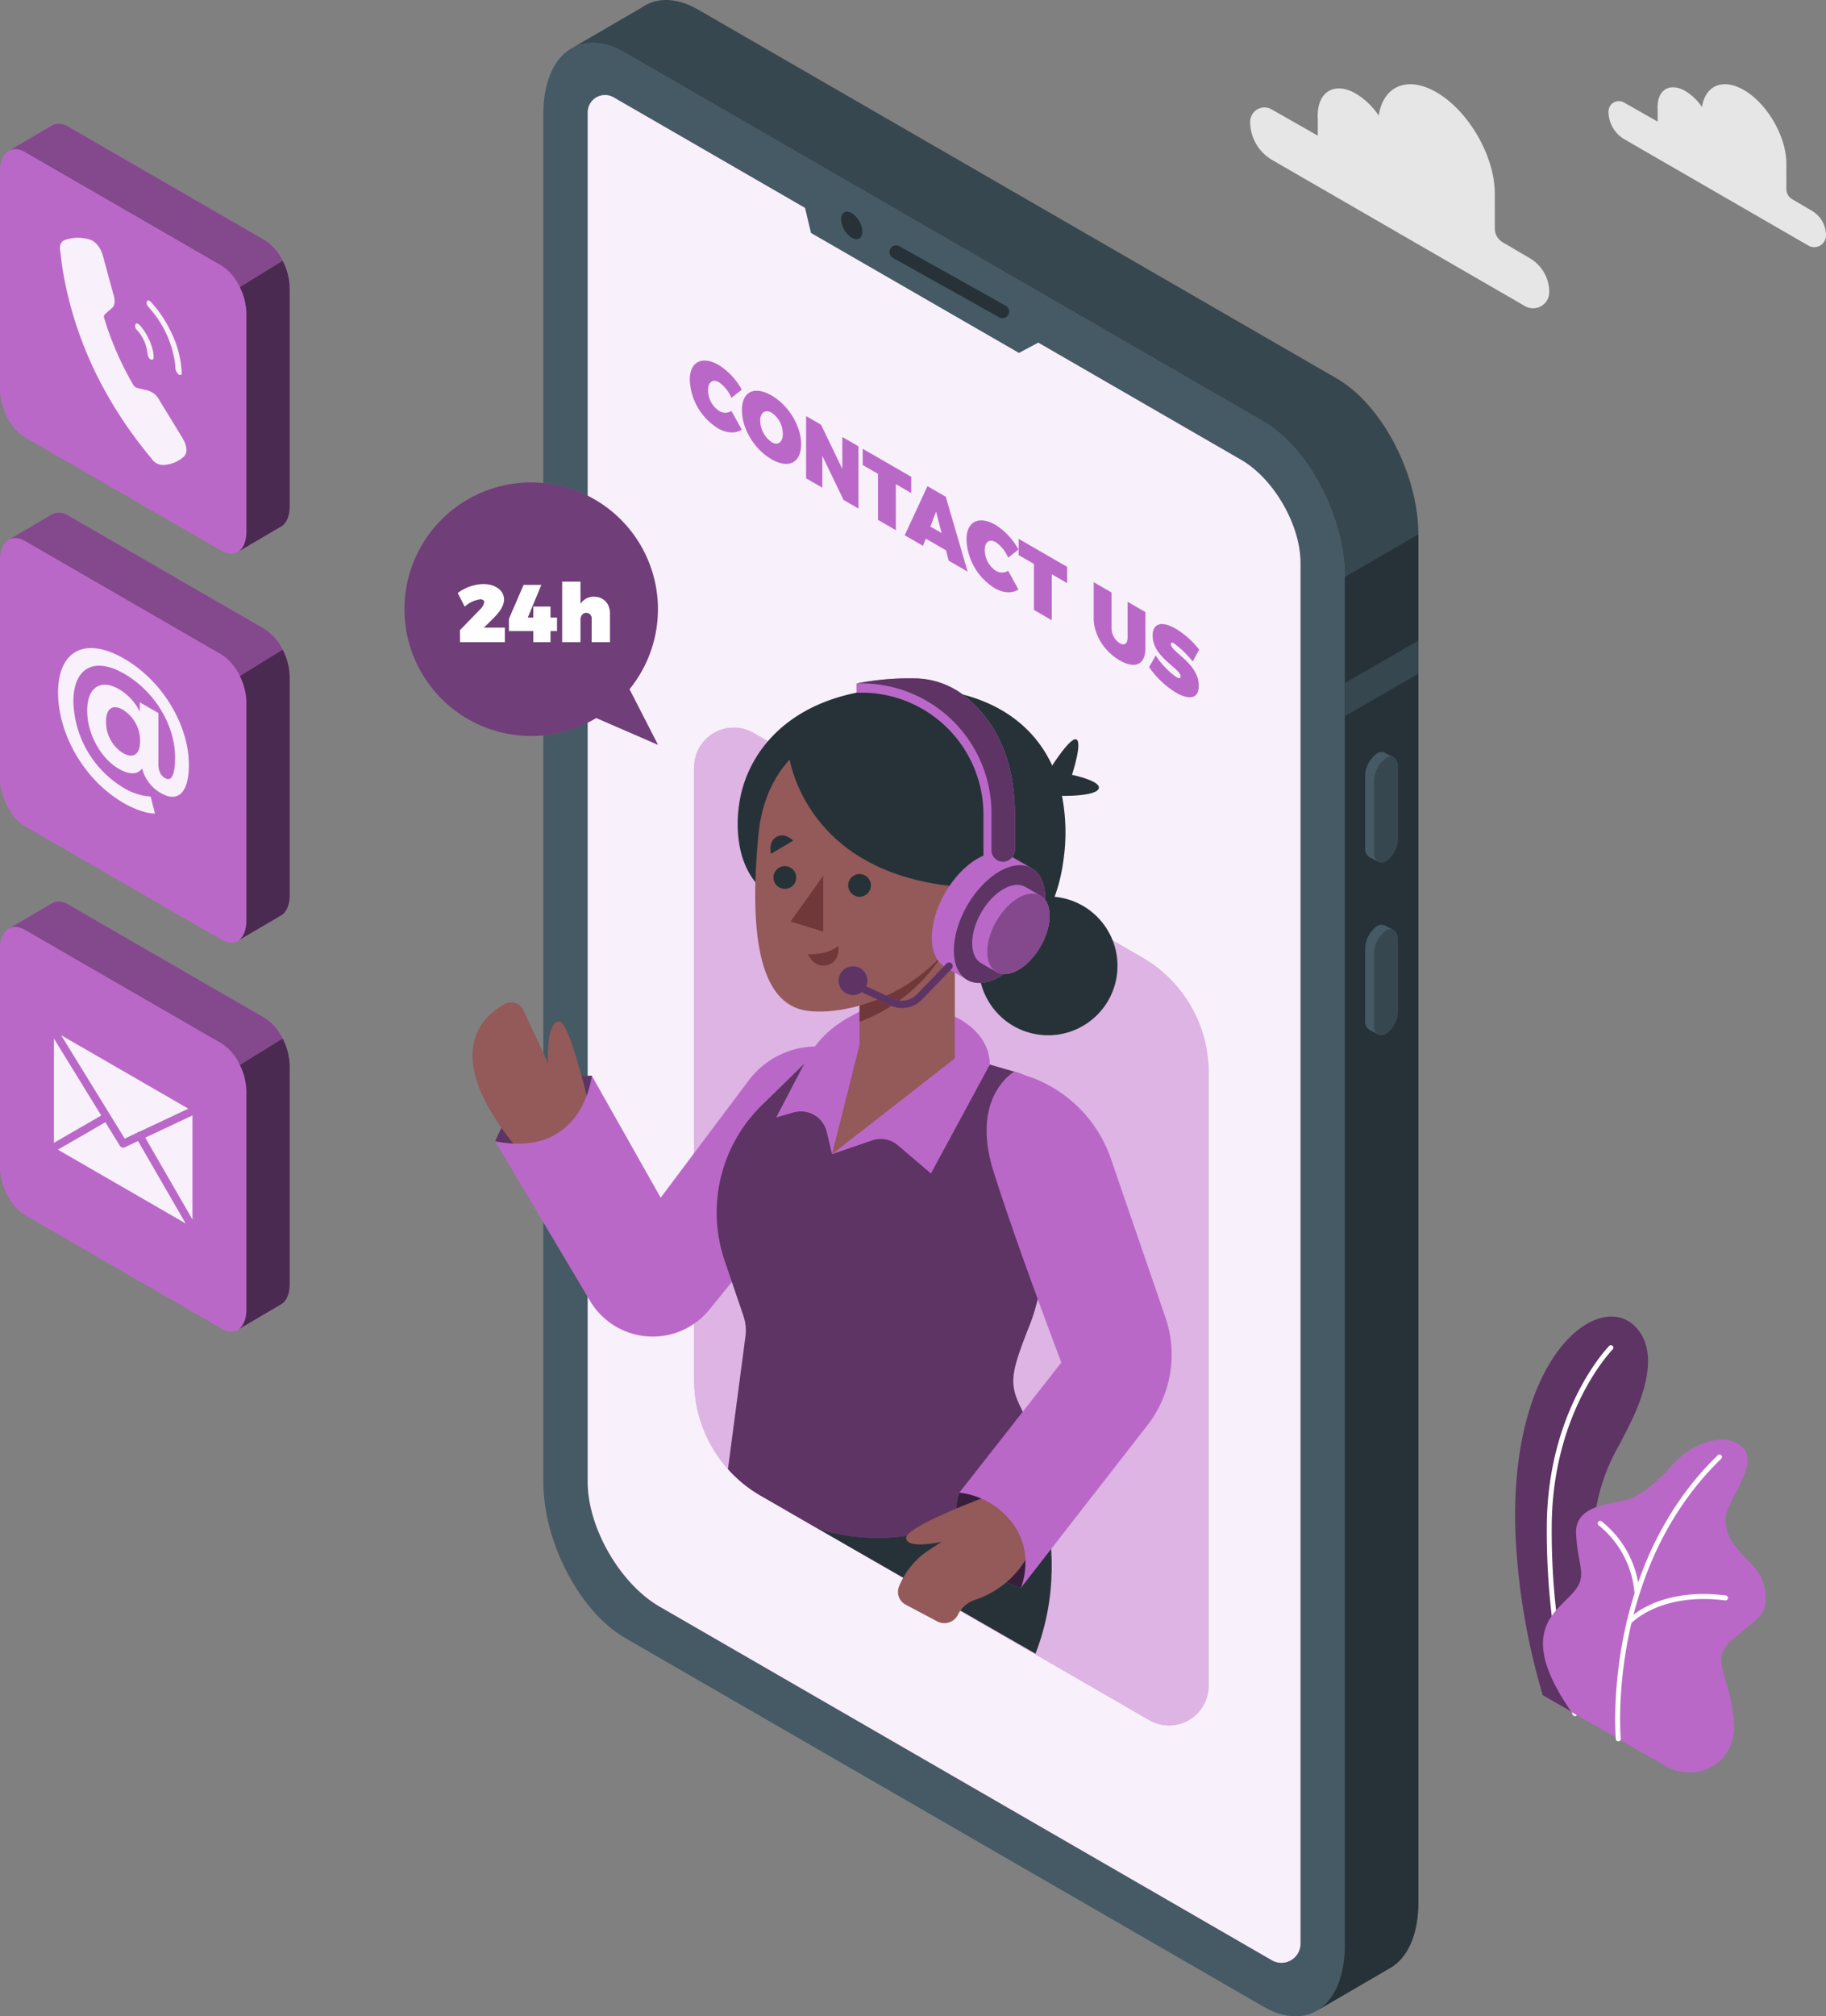 <svg xmlns="http://www.w3.org/2000/svg" width="523.648" height="578" viewBox="0 0 523.648 578">
  <rect x="0" y="0" width="523.648" height="578" fill="#808080" stroke="none"/>
  <g id="Group_88" data-name="Group 88" transform="translate(-71.53 -31.334)">
    <g id="Plants" transform="translate(506.023 408.728)">
      <g id="Group_53" data-name="Group 53">
        <g id="Group_51" data-name="Group 51">
          <path id="Path_48" data-name="Path 48" d="M386.482,406.543,406.3,417.937s-10.121-31.8-4.729-63.861c2.034-12.1,6.405-18.13,7.943-21.364s13.366-23.271,2.83-32.435-35.074,9.271-33.744,58.607A191.785,191.785,0,0,0,386.482,406.543Z" transform="translate(-378.553 -298.01)" fill="#ba68c8"/>
          <path id="Path_49" data-name="Path 49" d="M386.482,406.543,406.3,417.937s-10.121-31.8-4.729-63.861c2.034-12.1,6.405-18.13,7.943-21.364s13.366-23.271,2.83-32.435-35.074,9.271-33.744,58.607A191.785,191.785,0,0,0,386.482,406.543Z" transform="translate(-378.553 -298.01)" opacity="0.5"/>
          <path id="Path_50" data-name="Path 50" d="M393.033,410.136a.707.707,0,0,1-.664-.461c-.075-.205-7.635-20.9-7.393-54.162.242-33.422,17.708-51.31,17.885-51.486a.707.707,0,0,1,1,1c-.173.173-17.235,17.684-17.472,50.5-.239,32.982,7.229,53.456,7.305,53.658a.711.711,0,0,1-.416.911A.726.726,0,0,1,393.033,410.136Z" transform="translate(-375.889 -295.598)" fill="#fff"/>
        </g>
        <g id="Group_52" data-name="Group 52" transform="translate(7.992 35.297)">
          <path id="Path_51" data-name="Path 51" d="M392.4,401.053l27.091,15.506c5.867,3.358,13.543,1.909,17.292-3.716a14.1,14.1,0,0,0,2.136-9.41c-1.3-14.064-7.413-17.309.079-23.584s9.441-6.707,9.008-12.765-4.544-8.655-6.491-11.034-7.356-7.358-3.678-14.714,8.693-14.479,1.083-17.741c-4.544-1.949-12.117.648-17.093,6.057s-9.088,9.3-13.848,10.6-14.712,1.514-14.281,9.736,2.6,11.037.65,14.712C390.673,371.627,374.661,375.522,392.4,401.053Z" transform="translate(-384.2 -322.951)" fill="#ba68c8"/>
          <path id="Path_52" data-name="Path 52" d="M399.72,408.176a.708.708,0,0,1-.7-.642c-.045-.487-4.166-49.053,29.226-81.37a.708.708,0,1,1,.984,1.018c-32.91,31.85-28.846,79.741-28.8,80.221a.71.71,0,0,1-.638.771Z" transform="translate(-378.125 -321.7)" fill="#fff"/>
          <path id="Path_53" data-name="Path 53" d="M406.547,360.787a.708.708,0,0,1-.7-.648,27.825,27.825,0,0,0-10.235-19.433.708.708,0,1,1,.812-1.159,28.821,28.821,0,0,1,10.832,20.472.707.707,0,0,1-.644.766Z" transform="translate(-379.59 -316.115)" fill="#fff"/>
          <path id="Path_54" data-name="Path 54" d="M401.823,362.979a.708.708,0,0,1-.532-1.173c.345-.395,8.7-9.625,28.315-7.171a.707.707,0,0,1,.614.79.722.722,0,0,1-.791.614c-18.823-2.362-26.993,6.609-27.075,6.7A.707.707,0,0,1,401.823,362.979Z" transform="translate(-377.177 -309.969)" fill="#fff"/>
        </g>
      </g>
    </g>
    <g id="Device" transform="translate(227.34 31.334)">
      <g id="Group_57" data-name="Group 57">
        <path id="Path_55" data-name="Path 55" d="M388.1,602.924l-183.078-105.7c-12.918-7.457-23.389-27.464-23.389-44.689V60.5c0-17.223,10.471-25.139,23.389-17.681L388.1,148.522c12.918,7.458,23.39,27.466,23.39,44.689V585.242C411.486,602.465,401.013,610.382,388.1,602.924Z" transform="translate(-181.629 -27.73)" fill="#455a64"/>
        <path id="Path_56" data-name="Path 56" d="M406.85,139.836,223.772,34.136c-5.523-3.19-10.6-3.559-14.6-1.6h0l0,0a11.783,11.783,0,0,0-1.425.829l-20.51,11.923c4.121-2.464,9.528-2.286,15.455,1.135l183.078,105.7c12.918,7.458,23.39,27.466,23.39,44.689V588.846c0,9.105-2.929,15.607-7.6,18.612L421.8,595.667v0c5.156-2.744,8.439-9.466,8.439-19.108V184.525C430.24,167.3,419.768,147.294,406.85,139.836Z" transform="translate(-179.301 -31.334)" fill="#37474f"/>
        <path id="Path_57" data-name="Path 57" d="M346.28,151.881V543.913c0,9.105-2.929,15.607-7.6,18.612l20.241-11.791v0c5.155-2.744,8.439-9.466,8.439-19.108V139.56L346.278,151.8C346.278,151.828,346.28,151.854,346.28,151.881Z" transform="translate(-116.423 13.599)" fill="#263238"/>
        <path id="Path_58" data-name="Path 58" d="M365.132,161.088l-21.082,12.172v9.5l21.082-12.172Z" transform="translate(-114.195 22.537)" fill="#37474f"/>
        <g id="Group_54" data-name="Group 54" transform="translate(235.679 215.57)">
          <path id="Path_59" data-name="Path 59" d="M353.423,214.571h0c-1.886,1.088-3.415-.067-3.415-2.581V191.544a8.174,8.174,0,0,1,3.415-6.524h0c1.885-1.09,3.413.067,3.413,2.581v20.445A8.177,8.177,0,0,1,353.423,214.571Z" transform="translate(-347.4 -183.266)" fill="#37474f"/>
          <path id="Path_60" data-name="Path 60" d="M350.773,212.384V191.939a8.174,8.174,0,0,1,3.415-6.524,2.189,2.189,0,0,1,2.154-.2l0-.024-2.55-1.323,0,.021a2.164,2.164,0,0,0-2.212.166,8.179,8.179,0,0,0-3.415,6.525v20.445a3.019,3.019,0,0,0,1.16,2.726l0,.021,2.678,1.4.006-.024A2.95,2.95,0,0,1,350.773,212.384Z" transform="translate(-348.165 -183.661)" fill="#455a64"/>
        </g>
        <g id="Group_55" data-name="Group 55" transform="translate(235.679 265.064)">
          <path id="Path_61" data-name="Path 61" d="M353.423,249.545h0c-1.886,1.088-3.415-.067-3.415-2.581V226.518a8.174,8.174,0,0,1,3.415-6.524h0c1.885-1.09,3.413.067,3.413,2.581v20.445A8.177,8.177,0,0,1,353.423,249.545Z" transform="translate(-347.4 -218.24)" fill="#37474f"/>
          <path id="Path_62" data-name="Path 62" d="M350.773,247.358V226.913a8.174,8.174,0,0,1,3.415-6.524,2.19,2.19,0,0,1,2.154-.2l0-.024-2.55-1.323,0,.021a2.165,2.165,0,0,0-2.212.166,8.179,8.179,0,0,0-3.415,6.524V246a3.019,3.019,0,0,0,1.16,2.726l0,.021,2.678,1.4.006-.024A2.952,2.952,0,0,1,350.773,247.358Z" transform="translate(-348.165 -218.635)" fill="#455a64"/>
        </g>
        <path id="Path_63" data-name="Path 63" d="M378,155.157,198.068,51.256a4.962,4.962,0,0,0-7.444,4.3V448.145c0,13.11,9.289,29.2,20.643,35.753L386.822,585.256a5.465,5.465,0,0,0,8.2-4.732V184.643C395.02,173.832,387.36,160.563,378,155.157Z" transform="translate(-177.894 -23.342)" fill="#ba68c8"/>
        <path id="Path_64" data-name="Path 64" d="M378,155.157,198.068,51.256a4.962,4.962,0,0,0-7.444,4.3V448.145c0,13.11,9.289,29.2,20.643,35.753L386.822,585.256a5.465,5.465,0,0,0,8.2-4.732V184.643C395.02,173.832,387.36,160.563,378,155.157Z" transform="translate(-177.894 -23.342)" fill="#fff" opacity="0.9"/>
        <path id="Path_65" data-name="Path 65" d="M233.9,70.226l2.787,11.74,59.638,34.385,10.3-5.488Z" transform="translate(-159.927 -15.187)" fill="#455a64"/>
        <g id="Group_56" data-name="Group 56" transform="translate(85.395 60.678)">
          <path id="Path_66" data-name="Path 66" d="M248.076,79.914c0,1.947-1.367,2.736-3.053,1.762a6.745,6.745,0,0,1-3.053-5.286c0-1.947,1.367-2.736,3.053-1.763A6.75,6.75,0,0,1,248.076,79.914Z" transform="translate(-241.971 -74.211)" fill="#263238"/>
          <path id="Path_67" data-name="Path 67" d="M284.173,101.9a1.894,1.894,0,0,1-.93-.243l-30.46-17.02a1.91,1.91,0,1,1,1.862-3.334l30.46,17.02a1.91,1.91,0,0,1-.933,3.578Z" transform="translate(-237.888 -71.366)" fill="#263238"/>
        </g>
      </g>
      <g id="Group_58" data-name="Group 58" transform="translate(42.001 103.356)">
        <path id="Path_68" data-name="Path 68" d="M219.752,110.637c-1.852-1.07-3.2-.14-3.2,2.228a7.186,7.186,0,0,0,3.2,5.971,3.4,3.4,0,0,0,3.505-.013l2.956,5.347c-1.721,1.172-4.345,1.056-6.726-.318a17.145,17.145,0,0,1-8.18-13.94c0-5.245,3.528-7.026,8.379-4.226a19.272,19.272,0,0,1,6.527,7.028l-2.956,2.341A10.513,10.513,0,0,0,219.752,110.637Z" transform="translate(-211.308 -104.368)" fill="#ba68c8"/>
        <path id="Path_69" data-name="Path 69" d="M238.849,125.831c0,5.294-3.571,7.128-8.488,4.289s-8.488-8.771-8.488-14.092c0-5.3,3.573-7.025,8.488-4.188S238.849,120.561,238.849,125.831Zm-11.729-6.748a7.718,7.718,0,0,0,3.307,6.162c1.765,1.019,3.176.025,3.176-2.419a7.368,7.368,0,0,0-3.176-6.034C228.641,115.762,227.119,116.639,227.119,119.083Z" transform="translate(-206.922 -101.828)" fill="#ba68c8"/>
        <path id="Path_70" data-name="Path 70" d="M239.159,118.086l6.108,12.691v-9.165l4.629,2.672v17.848l-4.275-2.47-6.087-12.629v9.115l-4.652-2.686V115.617Z" transform="translate(-201.521 -99.698)" fill="#ba68c8"/>
        <path id="Path_71" data-name="Path 71" d="M260.262,130.27v4.66l-4.41-2.546v13.188l-5.116-2.953V129.43l-4.387-2.533v-4.66Z" transform="translate(-196.76 -96.949)" fill="#ba68c8"/>
        <path id="Path_72" data-name="Path 72" d="M266.7,148.207l-5.8-3.35-.793,2.063-5.247-3.03,6.527-14.08,5.248,3.03,6.282,21.475-5.444-3.145Zm-1.257-4.953-1.586-6.135-1.632,4.277Z" transform="translate(-193.228 -93.804)" fill="#ba68c8"/>
        <path id="Path_73" data-name="Path 73" d="M275.829,143.012c-1.854-1.07-3.2-.14-3.2,2.227a7.184,7.184,0,0,0,3.2,5.971,3.392,3.392,0,0,0,3.5-.013l2.956,5.347c-1.721,1.172-4.345,1.056-6.726-.318a17.149,17.149,0,0,1-8.18-13.94c0-5.245,3.528-7.026,8.379-4.226a19.272,19.272,0,0,1,6.527,7.028l-2.956,2.341A10.511,10.511,0,0,0,275.829,143.012Z" transform="translate(-188.027 -90.926)" fill="#ba68c8"/>
        <path id="Path_74" data-name="Path 74" d="M291.858,148.513v4.66l-4.408-2.546v13.188l-5.114-2.953V147.673l-4.389-2.533v-4.66Z" transform="translate(-183.641 -89.375)" fill="#ba68c8"/>
        <path id="Path_75" data-name="Path 75" d="M300.65,166.777c1.257.725,2.226.166,2.226-1.618V154.874l5.117,2.955v10.284c0,4.737-2.888,6.149-7.366,3.565-4.5-2.6-7.474-7.4-7.474-12.132V149.261l5.116,2.953V162.5A5.253,5.253,0,0,0,300.65,166.777Z" transform="translate(-177.327 -85.729)" fill="#ba68c8"/>
        <path id="Path_76" data-name="Path 76" d="M311.576,163.321c-.575-.331-.948-.344-.948.191,0,2.24,8,5.461,8,11.927,0,3.972-3.021,3.984-6.506,1.973a25.741,25.741,0,0,1-7.738-7.319l1.9-3.336a23.116,23.116,0,0,0,5.886,6.174c.75.433,1.236.433,1.236-.2,0-2.317-8-5.41-8-11.672,0-3.563,2.6-4.3,6.613-1.987a24.476,24.476,0,0,1,6.726,6l-1.851,3.412A27.948,27.948,0,0,0,311.576,163.321Z" transform="translate(-172.663 -82.209)" fill="#ba68c8"/>
      </g>
    </g>
    <g id="Speech_bubble" data-name="Speech bubble" transform="translate(187.484 169.562)">
      <g id="Group_60" data-name="Group 60" transform="translate(0)">
        <path id="Path_77" data-name="Path 77" d="M218.031,188.35A36.342,36.342,0,1,0,208.5,196.6l17.71,7.692Z" transform="translate(-153.466 -129.009)" fill="#ba68c8"/>
        <path id="Path_78" data-name="Path 78" d="M218.031,188.35A36.342,36.342,0,1,0,208.5,196.6l17.71,7.692Z" transform="translate(-153.466 -129.009)" opacity="0.4"/>
        <g id="Group_59" data-name="Group 59" transform="translate(15.305 28.497)">
          <path id="Path_79" data-name="Path 79" d="M171.882,154.88c0-.56-.4-.865-1.124-.865a8.07,8.07,0,0,0-4.466,2.1l-2.011-3.906a12.835,12.835,0,0,1,7.321-2.571c3.391,0,5.964,1.777,5.964,4.444,0,1.894-1.381,3.718-3.228,5.542l-2.525,2.5H177.8v4.163H164.936l-.023-3.415,5.729-5.917A3.851,3.851,0,0,0,171.882,154.88Z" transform="translate(-164.281 -148.94)" fill="#fff"/>
          <path id="Path_80" data-name="Path 80" d="M183.962,149.807l-3.9,9.378h1.591v-3.157h4.933v3.157h1.871v3.858h-1.871v3.181h-4.933v-3.181h-6.994v-3.507l4.21-9.729Z" transform="translate(-159.974 -148.872)" fill="#fff"/>
          <path id="Path_81" data-name="Path 81" d="M199.169,158.338V166.5h-5.262v-6.643a1.546,1.546,0,0,0-1.52-1.753c-1.029,0-1.684.819-1.684,2.058V166.5H185.44V149.146H190.7v6.384a4.466,4.466,0,0,1,3.882-2.058C197.275,153.472,199.169,155.39,199.169,158.338Z" transform="translate(-155.496 -149.146)" fill="#fff"/>
        </g>
      </g>
    </g>
    <g id="Character" transform="translate(207.042 225.797)">
      <g id="Group_72" data-name="Group 72">
        <g id="Group_71" data-name="Group 71">
          <path id="Path_82" data-name="Path 82" d="M359.714,277.563V453.394a11.344,11.344,0,0,1-17.02,9.824l-94.708-54.685-16.774-9.674a38.117,38.117,0,0,1-19.01-32.937V190.077a11.347,11.347,0,0,1,17.02-9.826l111.47,64.375A38.015,38.015,0,0,1,359.714,277.563Z" transform="translate(-148.638 -164.606)" fill="#ba68c8"/>
          <path id="Path_83" data-name="Path 83" d="M359.714,277.563V453.394a11.344,11.344,0,0,1-17.02,9.824l-94.708-54.685-16.774-9.674a38.117,38.117,0,0,1-19.01-32.937V190.077a11.347,11.347,0,0,1,17.02-9.826l111.47,64.375A38.015,38.015,0,0,1,359.714,277.563Z" transform="translate(-148.638 -164.606)" fill="#fff" opacity="0.5"/>
          <g id="Group_70" data-name="Group 70">
            <path id="Path_84" data-name="Path 84" d="M294.667,322.078s17.735,29.407,4.918,62.571l-62.1-35.637Z" transform="translate(-138.14 -105.086)" fill="#263238"/>
            <g id="Group_62" data-name="Group 62" transform="translate(76.033 2.713)">
              <circle id="Ellipse_1" data-name="Ellipse 1" cx="19.883" cy="19.883" r="19.883" transform="matrix(0.122, -0.993, 0.993, 0.122, 66.86, 97.016)" fill="#263238"/>
              <g id="Group_61" data-name="Group 61">
                <path id="Path_85" data-name="Path 85" d="M283.985,190.293s6.105-9.953,7.979-9.185-1.22,10.167-1.22,10.167,9.233,1.919,7.506,4.22-12.991,1.773-12.991,1.773Z" transform="translate(-194.867 -166.344)" fill="#263238"/>
                <path id="Path_86" data-name="Path 86" d="M314.425,220.143c-4.292,31.9-31.138,31.9-31.138,31.9l-56.348-24.787s-4.251-3.721-5.546-12.278a37.3,37.3,0,0,1-.013-10.561c0-.027.013-.068.013-.095,1.8-13.41,11.828-27.841,33.687-32.269a71.9,71.9,0,0,1,14.54-1.391,64.684,64.684,0,0,1,7.032.355c17.047,1.661,28.889,9.594,34.557,21.913a39.393,39.393,0,0,1,2.808,8.708A55.133,55.133,0,0,1,314.425,220.143Z" transform="translate(-221.012 -170.663)" fill="#263238"/>
              </g>
            </g>
            <g id="Group_63" data-name="Group 63" transform="translate(0 92.873)">
              <path id="Path_87" data-name="Path 87" d="M199.581,249.228s-20-.684-27.7,18.8c0,0,8.509,5.731,19.637.025S199.581,249.228,199.581,249.228Z" transform="translate(-165.38 -228.206)" fill="#ba68c8"/>
              <path id="Path_88" data-name="Path 88" d="M199.581,249.228s-20-.684-27.7,18.8c0,0,8.509,5.731,19.637.025S199.581,249.228,199.581,249.228Z" transform="translate(-165.38 -228.206)" opacity="0.5"/>
              <path id="Path_89" data-name="Path 89" d="M200.911,264.777s-5.642-24.587-8.635-24.893c-3.145-.32-3.569,7.506-3.326,11.9l-7.127-15.219a3.823,3.823,0,0,0-5.318-1.715c-7.087,3.892-19.488,15.721,6.687,44.979Z" transform="translate(-167.286 -234.373)" fill="#945959"/>
              <path id="Path_90" data-name="Path 90" d="M271.468,244.07l-4.219-.559a24.337,24.337,0,0,0-22.656,9.513l-25.257,33.628-19.756-34.963s-2.385,23.781-27.7,18.8l27.2,45.75a20.919,20.919,0,0,0,34.212,2.509l23.263-28.608Z" transform="translate(-165.38 -230.666)" fill="#ba68c8"/>
            </g>
            <path id="Path_91" data-name="Path 91" d="M306.748,322.763c-5.655,14.349-6.282,17.156-2.767,24.324a92.317,92.317,0,0,1,5.7,16.474s-26.232,29.407-63.584,18.383l-16.774-9.674A37.7,37.7,0,0,1,220,364.679l5.015-38.019a13.244,13.244,0,0,0-.6-5.969l-5.355-15.711a42.951,42.951,0,0,1,10.642-44.6l18.029-17.62,47.353,5.969,7.032,2.031a20.043,20.043,0,0,1,14.309,21.993C314.093,289.526,310.3,313.741,306.748,322.763Z" transform="translate(-146.746 -138.018)" fill="#ba68c8"/>
            <path id="Path_92" data-name="Path 92" d="M306.748,322.763c-5.655,14.349-6.282,17.156-2.767,24.324a92.317,92.317,0,0,1,5.7,16.474s-26.232,29.407-63.584,18.383l-16.774-9.674A37.7,37.7,0,0,1,220,364.679l5.015-38.019a13.244,13.244,0,0,0-.6-5.969l-5.355-15.711a42.951,42.951,0,0,1,10.642-44.6l18.029-17.62,47.353,5.969,7.032,2.031a20.043,20.043,0,0,1,14.309,21.993C314.093,289.526,310.3,313.741,306.748,322.763Z" transform="translate(-146.746 -138.018)" opacity="0.5"/>
            <path id="Path_93" data-name="Path 93" d="M273.192,282.648l-9.483-8.078a7.607,7.607,0,0,0-7.41-1.4l-11.464,3.94-1.541-6.418a7.611,7.611,0,0,0-9.507-5.539l-4.969,1.432,8.416-16.106a30.1,30.1,0,0,1,12.148-12.422l3.293-1.816,27.244,1.4s10.157,4.207,10.157,13.8l-16.883,31.21" transform="translate(-141.739 -140.725)" fill="#ba68c8"/>
            <g id="Group_65" data-name="Group 65" transform="translate(103.096 62.445)">
              <g id="Group_64" data-name="Group 64" transform="translate(7.884)">
                <path id="Path_94" data-name="Path 94" d="M273.028,259.352l-27.321,21.286V212.871h27.321Z" transform="translate(-245.707 -212.871)" fill="#945959"/>
              </g>
              <path id="Path_95" data-name="Path 95" d="M248.444,241.774l-8.309,33.034,35.084-27.456Z" transform="translate(-240.136 -200.871)" fill="#945959"/>
            </g>
            <path id="Path_96" data-name="Path 96" d="M245.707,248.862a47.866,47.866,0,0,0,27.321-25.984V212.871H245.707Z" transform="translate(-134.727 -150.426)" fill="#703838"/>
            <path id="Path_97" data-name="Path 97" d="M260.382,177.383c-10.362,0-32.391,5.774-34.934,32.883s-.088,48.147,13.9,50.162,46.475-8.113,50.825-43.208S270.489,177.383,260.382,177.383Z" transform="translate(-143.504 -165.16)" fill="#945959"/>
            <path id="Path_98" data-name="Path 98" d="M241.093,208.727v15.987l-9.362-2.874Z" transform="translate(-140.529 -152.147)" fill="#703838"/>
            <g id="Group_66" data-name="Group 66" transform="translate(85.408 45.007)">
              <circle id="Ellipse_2" data-name="Ellipse 2" cx="3.257" cy="3.257" r="3.257" transform="translate(22.315 11.081)" fill="#263238"/>
              <path id="Path_99" data-name="Path 99" d="M234.782,210.032a3.258,3.258,0,1,1-3.258-3.258A3.258,3.258,0,0,1,234.782,210.032Z" transform="translate(-227.376 -197.964)" fill="#263238"/>
              <path id="Path_100" data-name="Path 100" d="M227.817,205.833l6.368-3.783s-2.444-2.54-4.877-1.013S227.817,205.833,227.817,205.833Z" transform="translate(-227.637 -200.549)" fill="#263238"/>
            </g>
            <path id="Path_101" data-name="Path 101" d="M235.235,225.292s5.171.473,8.773-2.349c0,0,.6,4.621-3.272,5.5S235.235,225.292,235.235,225.292Z" transform="translate(-139.074 -146.244)" fill="#703838"/>
            <path id="Path_102" data-name="Path 102" d="M231.311,188.068s3.9,37.439,54.793,38.606c0,0,15.377-37.2-15.015-49.285S231.311,188.068,231.311,188.068Z" transform="translate(-140.704 -166.626)" fill="#263238"/>
            <g id="Group_69" data-name="Group 69" transform="translate(104.973)">
              <g id="Group_67" data-name="Group 67" transform="translate(26.737 49.082)">
                <path id="Path_103" data-name="Path 103" d="M289.027,208.549h0l-.028-.017-.021-.013-6.258-3.613v0c-2.37-1.4-5.656-1.217-9.292.883-7.22,4.168-13.073,14.306-13.073,22.643,0,4.173,1.468,7.1,3.839,8.467h0l6.145,3.528c.117.072.236.14.357.205l.209.12.01-.017c2.327,1.126,5.423.859,8.834-1.109,7.219-4.169,13.072-14.306,13.072-22.643C292.819,212.841,291.37,209.925,289.027,208.549Z" transform="translate(-260.355 -203.187)" fill="#ba68c8"/>
                <ellipse id="Ellipse_3" data-name="Ellipse 3" cx="18.488" cy="10.674" rx="18.488" ry="10.674" transform="matrix(0.5, -0.866, 0.866, 0.5, 0.904, 32.022)" fill="#ba68c8"/>
                <ellipse id="Ellipse_4" data-name="Ellipse 4" cx="18.488" cy="10.674" rx="18.488" ry="10.674" transform="matrix(0.5, -0.866, 0.866, 0.5, 0.904, 32.022)" opacity="0.5"/>
                <path id="Path_104" data-name="Path 104" d="M288.149,213.676h0l-.02-.01-.014-.01-4.282-2.472v0c-1.62-.957-3.87-.832-6.357.6-4.94,2.852-8.945,9.789-8.945,15.493,0,2.856,1,4.861,2.627,5.794h0l4.2,2.414c.082.05.163.1.248.141l.141.081.007-.011c1.592.771,3.711.589,6.044-.759,4.94-2.852,8.945-9.789,8.945-15.493C290.744,216.613,289.752,214.618,288.149,213.676Z" transform="translate(-256.961 -200.463)" fill="#ba68c8"/>
                <path id="Path_105" data-name="Path 105" d="M289.476,218.719c0,5.7-4,12.642-8.945,15.493s-8.945.541-8.945-5.164,4-12.642,8.945-15.493S289.476,213.014,289.476,218.719Z" transform="translate(-255.693 -199.731)" fill="#ba68c8"/>
                <path id="Path_106" data-name="Path 106" d="M289.476,218.719c0,5.7-4,12.642-8.945,15.493s-8.945.541-8.945-5.164,4-12.642,8.945-15.493S289.476,213.014,289.476,218.719Z" transform="translate(-255.693 -199.731)" opacity="0.3"/>
              </g>
              <path id="Path_107" data-name="Path 107" d="M275.937,173.655a23.5,23.5,0,0,0-14.158-4.9q-.613-.011-1.234-.01a76.489,76.489,0,0,0-15.461,1.479c.93-.037,1.861-.034,2.792,0h-2.792v2.625h2.627A34.979,34.979,0,0,1,281.5,207.857v11.133a3.136,3.136,0,0,0,3.466,3.13,2.591,2.591,0,0,0,.318-.067l2.792-.867v0a3.134,3.134,0,0,1-.583.122,3.482,3.482,0,0,0,2.995-3.524V207.451C290.484,188.762,282.4,178.712,275.937,173.655Z" transform="translate(-239.958 -168.746)" fill="#ba68c8"/>
              <g id="Group_68" data-name="Group 68" transform="translate(0 81.445)">
                <path id="Path_108" data-name="Path 108" d="M258.073,239.341a8.065,8.065,0,0,1-3.389-.747l-8.849-4.091a1.054,1.054,0,0,1,.884-1.913l8.849,4.091a5.978,5.978,0,0,0,6.817-1.282l8.442-8.778a1.054,1.054,0,1,1,1.52,1.462L263.9,236.86A8.092,8.092,0,0,1,258.073,239.341Z" transform="translate(-239.901 -226.297)" fill="#ba68c8"/>
                <path id="Path_109" data-name="Path 109" d="M258.073,239.341a8.065,8.065,0,0,1-3.389-.747l-8.849-4.091a1.054,1.054,0,0,1,.884-1.913l8.849,4.091a5.978,5.978,0,0,0,6.817-1.282l8.442-8.778a1.054,1.054,0,1,1,1.52,1.462L263.9,236.86A8.092,8.092,0,0,1,258.073,239.341Z" transform="translate(-239.901 -226.297)" opacity="0.5"/>
                <path id="Path_110" data-name="Path 110" d="M249.727,231.188a4.132,4.132,0,1,1-4.132-4.132A4.134,4.134,0,0,1,249.727,231.188Z" transform="translate(-241.462 -225.982)" fill="#ba68c8"/>
                <path id="Path_111" data-name="Path 111" d="M249.727,231.188a4.132,4.132,0,1,1-4.132-4.132A4.134,4.134,0,0,1,249.727,231.188Z" transform="translate(-241.462 -225.982)" opacity="0.5"/>
              </g>
              <path id="Path_112" data-name="Path 112" d="M290.484,207.451v10.329a3.482,3.482,0,0,1-2.995,3.524,3.336,3.336,0,0,1-3.685-3.33V207.451a37.217,37.217,0,0,0-38.719-37.226,76.489,76.489,0,0,1,15.461-1.479q.62,0,1.234.01a23.5,23.5,0,0,1,14.158,4.9C282.4,178.712,290.484,188.762,290.484,207.451Z" transform="translate(-239.958 -168.746)" fill="#ba68c8"/>
              <path id="Path_113" data-name="Path 113" d="M290.484,207.451v10.329a3.482,3.482,0,0,1-2.995,3.524,3.336,3.336,0,0,1-3.685-3.33V207.451a37.217,37.217,0,0,0-38.719-37.226,76.489,76.489,0,0,1,15.461-1.479q.62,0,1.234.01a23.5,23.5,0,0,1,14.158,4.9C282.4,178.712,290.484,188.762,290.484,207.451Z" transform="translate(-239.958 -168.746)" opacity="0.5"/>
            </g>
            <path id="Path_114" data-name="Path 114" d="M266.186,333.869s-6.852,18.89,17.635,27.331c0,0,8-11.736,0-21.344S266.186,333.869,266.186,333.869Z" transform="translate(-126.591 -100.468)" fill="#ba68c8"/>
            <path id="Path_115" data-name="Path 115" d="M266.186,333.869s-6.852,18.89,17.635,27.331c0,0,8-11.736,0-21.344S266.186,333.869,266.186,333.869Z" transform="translate(-126.591 -100.468)" opacity="0.7"/>
            <path id="Path_116" data-name="Path 116" d="M279.639,334.277s-23.909,8.77-23.789,12.156,10.168,1.083,10.168,1.083l-3.672,2.4a22.454,22.454,0,0,0-8.556,10.448h0a4.113,4.113,0,0,0,1.894,5.164l9.085,4.813a4.34,4.34,0,0,0,5.924-1.918h0a8.505,8.505,0,0,1,4.973-4.275c4.938-1.647,14.111-6.378,17.841-19.3Z" transform="translate(-131.494 -100.021)" fill="#945959"/>
            <path id="Path_117" data-name="Path 117" d="M281.7,248.409s-12.724,7.1-5.975,28.563,19.467,54.813,19.467,54.813l-29.262,37.289a22.363,22.363,0,0,1,15.727,9.39c5.932,8.733,1.908,17.942,1.908,17.942l36.314-46.647a32.9,32.9,0,0,0,5.153-30.9L309.41,273.4a38.084,38.084,0,0,0-24.072-23.786Z" transform="translate(-126.332 -135.671)" fill="#ba68c8"/>
          </g>
        </g>
      </g>
    </g>
    <g id="Icons" transform="translate(71.53 66.8)">
      <g id="Group_87" data-name="Group 87">
        <g id="Group_76" data-name="Group 76" transform="translate(0 111.482)">
          <g id="Group_73" data-name="Group 73">
            <path id="Path_118" data-name="Path 118" d="M147.415,168.525l-56.28-32.494a4.705,4.705,0,0,0-4.488-.491h0a3.5,3.5,0,0,0-.439.255l-12.238,7.174c.024-.014.051-.023.075-.037-1.537.87-2.513,2.91-2.513,5.822v62.579c0,5.294,3.218,11.446,7.189,13.739L135,257.564c1.922,1.109,3.662,1.1,4.952.211-.033.024-.062.054-.1.076l12.158-7.134h0c1.585-.843,2.594-2.91,2.594-5.873V182.263C154.6,176.968,151.386,170.818,147.415,168.525Z" transform="translate(-71.53 -135.171)" fill="#ba68c8"/>
            <path id="Path_119" data-name="Path 119" d="M151.876,174.457a14.367,14.367,0,0,0-5.177-5.931l-56.28-32.494a4.705,4.705,0,0,0-4.488-.491h0a3.5,3.5,0,0,0-.439.255l-12.238,7.174c1.267-.757,2.929-.7,4.751.35l56.28,32.494a14.542,14.542,0,0,1,5.31,6.2h0Z" transform="translate(-70.815 -135.171)" fill="#ba68c8"/>
            <path id="Path_120" data-name="Path 120" d="M122.145,240.6c0,2.8-.9,4.8-2.336,5.723l12.158-7.134h0c1.585-.843,2.594-2.91,2.594-5.873V170.737a17.709,17.709,0,0,0-2.012-7.806l-12.282,7.56h0a17.578,17.578,0,0,1,1.881,7.533Z" transform="translate(-51.485 -123.645)" fill="#ba68c8"/>
            <path id="Path_121" data-name="Path 121" d="M151.876,174.457a14.367,14.367,0,0,0-5.177-5.931l-56.28-32.494a4.705,4.705,0,0,0-4.488-.491h0a3.5,3.5,0,0,0-.439.255l-12.238,7.174c1.267-.757,2.929-.7,4.751.35l56.28,32.494a14.542,14.542,0,0,1,5.31,6.2h0Z" transform="translate(-70.815 -135.171)" opacity="0.3"/>
            <path id="Path_122" data-name="Path 122" d="M122.145,240.6c0,2.8-.9,4.8-2.336,5.723l12.158-7.134h0c1.585-.843,2.594-2.91,2.594-5.873V170.737a17.709,17.709,0,0,0-2.012-7.806l-12.282,7.56h0a17.578,17.578,0,0,1,1.881,7.533Z" transform="translate(-51.485 -123.645)" opacity="0.6"/>
          </g>
          <g id="Group_74" data-name="Group 74" transform="translate(16.655 38.831)">
            <path id="Path_123" data-name="Path 123" d="M120.808,196.1c0,8.1-3.215,10.863-8.035,8.079a11.393,11.393,0,0,1-5.369-7.038c-1.373,1.742-3.607,1.855-6.7.068-5.055-2.92-9.054-9.844-9.054-16.678,0-6.789,3.96-9.119,9.054-6.177a15.459,15.459,0,0,1,6.037,6.472v-2.67l5.33,3.078v14.663c0,2.172.825,3.372,1.882,3.984,1.8,1.04,2.9-.725,2.9-5.975,0-9.187-5.879-18.917-14.579-23.941-8.742-5.047-14.582-1.54-14.582,7.919a29.725,29.725,0,0,0,14.425,24.8,16.611,16.611,0,0,0,7.721,2.465l1.255,4.888c-2.392.023-5.88-1.221-8.976-3.009C90.784,200.486,83.3,187.294,83.3,175.345c0-11.813,7.564-16.27,18.971-9.684C113.282,172.02,120.808,184.737,120.808,196.1Zm-13.993-6.811a10.393,10.393,0,0,0-4.9-8.984c-2.862-1.652-4.86-.5-4.86,3.35a10.479,10.479,0,0,0,4.86,9.052C104.738,194.331,106.815,193.269,106.815,189.285Z" transform="translate(-83.299 -162.61)" fill="#ba68c8"/>
          </g>
          <g id="Group_75" data-name="Group 75" transform="translate(16.655 38.831)" opacity="0.9">
            <path id="Path_124" data-name="Path 124" d="M120.808,196.1c0,8.1-3.215,10.863-8.035,8.079a11.393,11.393,0,0,1-5.369-7.038c-1.373,1.742-3.607,1.855-6.7.068-5.055-2.92-9.054-9.844-9.054-16.678,0-6.789,3.96-9.119,9.054-6.177a15.459,15.459,0,0,1,6.037,6.472v-2.67l5.33,3.078v14.663c0,2.172.825,3.372,1.882,3.984,1.8,1.04,2.9-.725,2.9-5.975,0-9.187-5.879-18.917-14.579-23.941-8.742-5.047-14.582-1.54-14.582,7.919a29.725,29.725,0,0,0,14.425,24.8,16.611,16.611,0,0,0,7.721,2.465l1.255,4.888c-2.392.023-5.88-1.221-8.976-3.009C90.784,200.486,83.3,187.294,83.3,175.345c0-11.813,7.564-16.27,18.971-9.684C113.282,172.02,120.808,184.737,120.808,196.1Zm-13.993-6.811a10.393,10.393,0,0,0-4.9-8.984c-2.862-1.652-4.86-.5-4.86,3.35a10.479,10.479,0,0,0,4.86,9.052C104.738,194.331,106.815,193.269,106.815,189.285Z" transform="translate(-83.299 -162.61)" fill="#fff"/>
          </g>
        </g>
        <g id="Group_80" data-name="Group 80" transform="translate(0 222.963)">
          <g id="Group_77" data-name="Group 77">
            <path id="Path_125" data-name="Path 125" d="M147.415,247.3l-56.28-32.493a4.706,4.706,0,0,0-4.488-.492h0a3.671,3.671,0,0,0-.439.253l-12.238,7.175c.024-.014.051-.024.075-.038-1.537.872-2.513,2.911-2.513,5.822V290.11c0,5.294,3.218,11.444,7.189,13.737L135,336.341c1.922,1.109,3.662,1.1,4.952.211-.033.023-.062.052-.1.075l12.158-7.134h0c1.585-.843,2.594-2.91,2.594-5.874V261.039C154.6,255.743,151.386,249.593,147.415,247.3Z" transform="translate(-71.53 -213.946)" fill="#ba68c8"/>
            <path id="Path_126" data-name="Path 126" d="M151.876,253.233A14.372,14.372,0,0,0,146.7,247.3l-56.28-32.493a4.706,4.706,0,0,0-4.488-.492h0a3.67,3.67,0,0,0-.439.253l-12.238,7.175c1.267-.757,2.929-.7,4.751.348l56.28,32.494a14.542,14.542,0,0,1,5.31,6.2h0Z" transform="translate(-70.815 -213.946)" fill="#ba68c8"/>
            <path id="Path_127" data-name="Path 127" d="M122.145,319.379c0,2.8-.9,4.8-2.336,5.722l12.158-7.134h0c1.585-.843,2.594-2.91,2.594-5.874V249.513a17.7,17.7,0,0,0-2.012-7.806l-12.282,7.558h0a17.583,17.583,0,0,1,1.881,7.533Z" transform="translate(-51.485 -202.421)" fill="#ba68c8"/>
            <path id="Path_128" data-name="Path 128" d="M151.876,253.233A14.372,14.372,0,0,0,146.7,247.3l-56.28-32.493a4.706,4.706,0,0,0-4.488-.492h0a3.67,3.67,0,0,0-.439.253l-12.238,7.175c1.267-.757,2.929-.7,4.751.348l56.28,32.494a14.542,14.542,0,0,1,5.31,6.2h0Z" transform="translate(-70.815 -213.946)" opacity="0.3"/>
            <path id="Path_129" data-name="Path 129" d="M122.145,319.379c0,2.8-.9,4.8-2.336,5.722l12.158-7.134h0c1.585-.843,2.594-2.91,2.594-5.874V249.513a17.7,17.7,0,0,0-2.012-7.806l-12.282,7.558h0a17.583,17.583,0,0,1,1.881,7.533Z" transform="translate(-51.485 -202.421)" opacity="0.6"/>
          </g>
          <g id="Group_78" data-name="Group 78" transform="translate(15.464 38.318)">
            <path id="Path_130" data-name="Path 130" d="M96.025,263.756,82.457,241.707V271.59Z" transform="translate(-82.457 -240.739)" fill="#ba68c8"/>
            <path id="Path_131" data-name="Path 131" d="M100.96,263.646l13.545,23.46V257.274Z" transform="translate(-74.776 -234.276)" fill="#ba68c8"/>
            <path id="Path_132" data-name="Path 132" d="M83.914,241.023l13.937,22.649a1.067,1.067,0,0,1,.159.18,1.109,1.109,0,0,1,.058.171l4.084,6.639,3.508-1.65a1.093,1.093,0,0,1,.181-.16,1.136,1.136,0,0,1,.459-.142l14.091-6.627Z" transform="translate(-81.853 -241.023)" fill="#ba68c8"/>
            <path id="Path_133" data-name="Path 133" d="M106.255,264.042l-3.783,1.779a1.117,1.117,0,0,1-.48.108,1.134,1.134,0,0,1-.965-.538l-4.148-6.742-13.623,7.866L119.9,287.669Z" transform="translate(-82.126 -233.705)" fill="#ba68c8"/>
          </g>
          <g id="Group_79" data-name="Group 79" transform="translate(15.464 38.318)" opacity="0.9">
            <path id="Path_134" data-name="Path 134" d="M96.025,263.756,82.457,241.707V271.59Z" transform="translate(-82.457 -240.739)" fill="#fff"/>
            <path id="Path_135" data-name="Path 135" d="M100.96,263.646l13.545,23.46V257.274Z" transform="translate(-74.776 -234.276)" fill="#fff"/>
            <path id="Path_136" data-name="Path 136" d="M83.914,241.023l13.937,22.649a1.067,1.067,0,0,1,.159.18,1.109,1.109,0,0,1,.058.171l4.084,6.639,3.508-1.65a1.093,1.093,0,0,1,.181-.16,1.136,1.136,0,0,1,.459-.142l14.091-6.627Z" transform="translate(-81.853 -241.023)" fill="#fff"/>
            <path id="Path_137" data-name="Path 137" d="M106.255,264.042l-3.783,1.779a1.117,1.117,0,0,1-.48.108,1.134,1.134,0,0,1-.965-.538l-4.148-6.742-13.623,7.866L119.9,287.669Z" transform="translate(-82.126 -233.705)" fill="#fff"/>
          </g>
        </g>
        <g id="Group_86" data-name="Group 86">
          <g id="Group_81" data-name="Group 81">
            <path id="Path_138" data-name="Path 138" d="M147.415,89.751,91.135,57.257a4.706,4.706,0,0,0-4.488-.492h0a3.5,3.5,0,0,0-.439.255L73.968,64.194c.024-.014.051-.024.075-.037-1.537.87-2.513,2.91-2.513,5.821v62.581c0,5.294,3.218,11.445,7.189,13.737L135,178.79c1.922,1.109,3.662,1.1,4.952.211-.033.023-.062.054-.1.075l12.158-7.134h0c1.585-.843,2.594-2.91,2.594-5.874V103.488C154.6,98.194,151.386,92.042,147.415,89.751Z" transform="translate(-71.53 -56.395)" fill="#ba68c8"/>
            <path id="Path_139" data-name="Path 139" d="M151.876,95.682a14.358,14.358,0,0,0-5.177-5.931L90.419,57.257a4.706,4.706,0,0,0-4.488-.492h0a3.5,3.5,0,0,0-.439.255L73.253,64.194c1.267-.757,2.929-.7,4.751.35l56.28,32.493a14.542,14.542,0,0,1,5.31,6.2h0Z" transform="translate(-70.815 -56.395)" fill="#ba68c8"/>
            <path id="Path_140" data-name="Path 140" d="M122.145,161.828c0,2.8-.9,4.8-2.336,5.722l12.158-7.134h0c1.585-.843,2.594-2.91,2.594-5.874V91.962a17.709,17.709,0,0,0-2.012-7.806l-12.282,7.558h0a17.589,17.589,0,0,1,1.881,7.534Z" transform="translate(-51.485 -44.87)" fill="#ba68c8"/>
            <path id="Path_141" data-name="Path 141" d="M151.876,95.682a14.358,14.358,0,0,0-5.177-5.931L90.419,57.257a4.706,4.706,0,0,0-4.488-.492h0a3.5,3.5,0,0,0-.439.255L73.253,64.194c1.267-.757,2.929-.7,4.751.35l56.28,32.493a14.542,14.542,0,0,1,5.31,6.2h0Z" transform="translate(-70.815 -56.395)" opacity="0.3"/>
            <path id="Path_142" data-name="Path 142" d="M122.145,161.828c0,2.8-.9,4.8-2.336,5.722l12.158-7.134h0c1.585-.843,2.594-2.91,2.594-5.874V91.962a17.709,17.709,0,0,0-2.012-7.806l-12.282,7.558h0a17.589,17.589,0,0,1,1.881,7.534Z" transform="translate(-51.485 -44.87)" opacity="0.6"/>
          </g>
          <g id="Group_83" data-name="Group 83" transform="translate(17.187 32.706)">
            <g id="Group_82" data-name="Group 82">
              <path id="Path_143" data-name="Path 143" d="M118.74,136.763c-2.162-3.558-4.346-7.1-6.513-10.658a5.526,5.526,0,0,0-3.408-2.857c-1.049-.225-2.1-.454-3.17-.776a2,2,0,0,1-.93-.788,89.7,89.7,0,0,1-8.386-19.251,1.026,1.026,0,0,1,.116-.859c.665-.667,1.37-1.276,2.086-1.869.882-.729,1.034-1.973.542-3.747-1.046-3.78-2.056-7.554-3.092-11.333-.678-2.472-2.209-4.258-4.053-4.705A11.437,11.437,0,0,0,85,80.171c-.866.335-1.312,1.115-1.322,2.453.357,2.591.6,5.151,1.09,7.781q5.25,28.473,25.2,52.424a4.018,4.018,0,0,0,3.152,1.8,9.39,9.39,0,0,0,5.978-2.3C120.359,141.223,120.231,139.212,118.74,136.763Z" transform="translate(-83.675 -79.506)" fill="#ba68c8"/>
              <path id="Path_144" data-name="Path 144" d="M111.285,112.257a30.15,30.15,0,0,0-3.345-11.665,35,35,0,0,0-5.3-7.793c-.56-.621-1.032-.824-1.3-.345s-.008,1.129.535,1.739c.185.208.369.417.549.635a29.788,29.788,0,0,1,7.052,16.031,5.009,5.009,0,0,0,.125,1.291,3.226,3.226,0,0,0,.838,1.281c.293.208.63,0,.872-.02C111.3,112.854,111.3,112.561,111.285,112.257Z" transform="translate(-76.388 -74.241)" fill="#ba68c8"/>
              <path id="Path_145" data-name="Path 145" d="M99.424,98.705a11.894,11.894,0,0,1,3.07,7.022,4.4,4.4,0,0,0,.444,1.139c.86.713,1.286.473,1.286-.416,0-2.661-1.841-6.855-3.981-9.078-.534-.552-.982-.72-1.235-.256A1.471,1.471,0,0,0,99.424,98.705Z" transform="translate(-77.352 -72.307)" fill="#ba68c8"/>
            </g>
          </g>
          <g id="Group_85" data-name="Group 85" transform="translate(17.187 32.706)" opacity="0.9">
            <g id="Group_84" data-name="Group 84">
              <path id="Path_146" data-name="Path 146" d="M118.74,136.763c-2.162-3.558-4.346-7.1-6.513-10.658a5.526,5.526,0,0,0-3.408-2.857c-1.049-.225-2.1-.454-3.17-.776a2,2,0,0,1-.93-.788,89.7,89.7,0,0,1-8.386-19.251,1.026,1.026,0,0,1,.116-.859c.665-.667,1.37-1.276,2.086-1.869.882-.729,1.034-1.973.542-3.747-1.046-3.78-2.056-7.554-3.092-11.333-.678-2.472-2.209-4.258-4.053-4.705A11.437,11.437,0,0,0,85,80.171c-.866.335-1.312,1.115-1.322,2.453.357,2.591.6,5.151,1.09,7.781q5.25,28.473,25.2,52.424a4.018,4.018,0,0,0,3.152,1.8,9.39,9.39,0,0,0,5.978-2.3C120.359,141.223,120.231,139.212,118.74,136.763Z" transform="translate(-83.675 -79.506)" fill="#fff"/>
              <path id="Path_147" data-name="Path 147" d="M111.285,112.257a30.15,30.15,0,0,0-3.345-11.665,35,35,0,0,0-5.3-7.793c-.56-.621-1.032-.824-1.3-.345s-.008,1.129.535,1.739c.185.208.369.417.549.635a29.788,29.788,0,0,1,7.052,16.031,5.009,5.009,0,0,0,.125,1.291,3.226,3.226,0,0,0,.838,1.281c.293.208.63,0,.872-.02C111.3,112.854,111.3,112.561,111.285,112.257Z" transform="translate(-76.388 -74.241)" fill="#fff"/>
              <path id="Path_148" data-name="Path 148" d="M99.424,98.705a11.894,11.894,0,0,1,3.07,7.022,4.4,4.4,0,0,0,.444,1.139c.86.713,1.286.473,1.286-.416,0-2.661-1.841-6.855-3.981-9.078-.534-.552-.982-.72-1.235-.256A1.471,1.471,0,0,0,99.424,98.705Z" transform="translate(-77.352 -72.307)" fill="#fff"/>
            </g>
          </g>
        </g>
      </g>
    </g>
    <g id="Clouds" transform="translate(430.043 55.486)">
      <path id="Path_149" data-name="Path 149" d="M330.995,55.589l13.263,7.546V58.441c-.02-.334-.041-.669-.041-1s.021-.638.041-.948v-.11l.006,0c.477-6.221,5.188-8.606,10.938-5.286a21.228,21.228,0,0,1,6.53,6.272c1.3-8.45,8.19-11.5,16.522-6.688,9.257,5.344,16.76,18.341,16.76,29.028l.008,10.056a4.567,4.567,0,0,0,2.256,3.937l7.8,4.578a11.249,11.249,0,0,1,5.556,9.7A4.632,4.632,0,0,1,403.688,112L331.2,70.123a12.668,12.668,0,0,1-6.332-10.969A4.1,4.1,0,0,1,330.995,55.589Z" transform="translate(-324.864 -48.4)" fill="#e6e6e6"/>
      <path id="Path_150" data-name="Path 150" d="M401.934,53.627l9.646,5.488V55.7c-.016-.243-.031-.487-.031-.726s.016-.464.031-.689v-.081l0,0c.348-4.524,3.773-6.258,7.955-3.845a15.437,15.437,0,0,1,4.749,4.563c.943-6.146,5.955-8.364,12.015-4.864,6.731,3.886,12.188,13.337,12.188,21.11l.006,7.312a3.323,3.323,0,0,0,1.642,2.863l5.673,3.328a8.181,8.181,0,0,1,4.042,7.056,3.37,3.37,0,0,1-5.055,2.918L402.08,64.2a9.213,9.213,0,0,1-4.6-7.977A2.983,2.983,0,0,1,401.934,53.627Z" transform="translate(-294.717 -48.4)" fill="#e6e6e6"/>
    </g>
  </g>
</svg>
